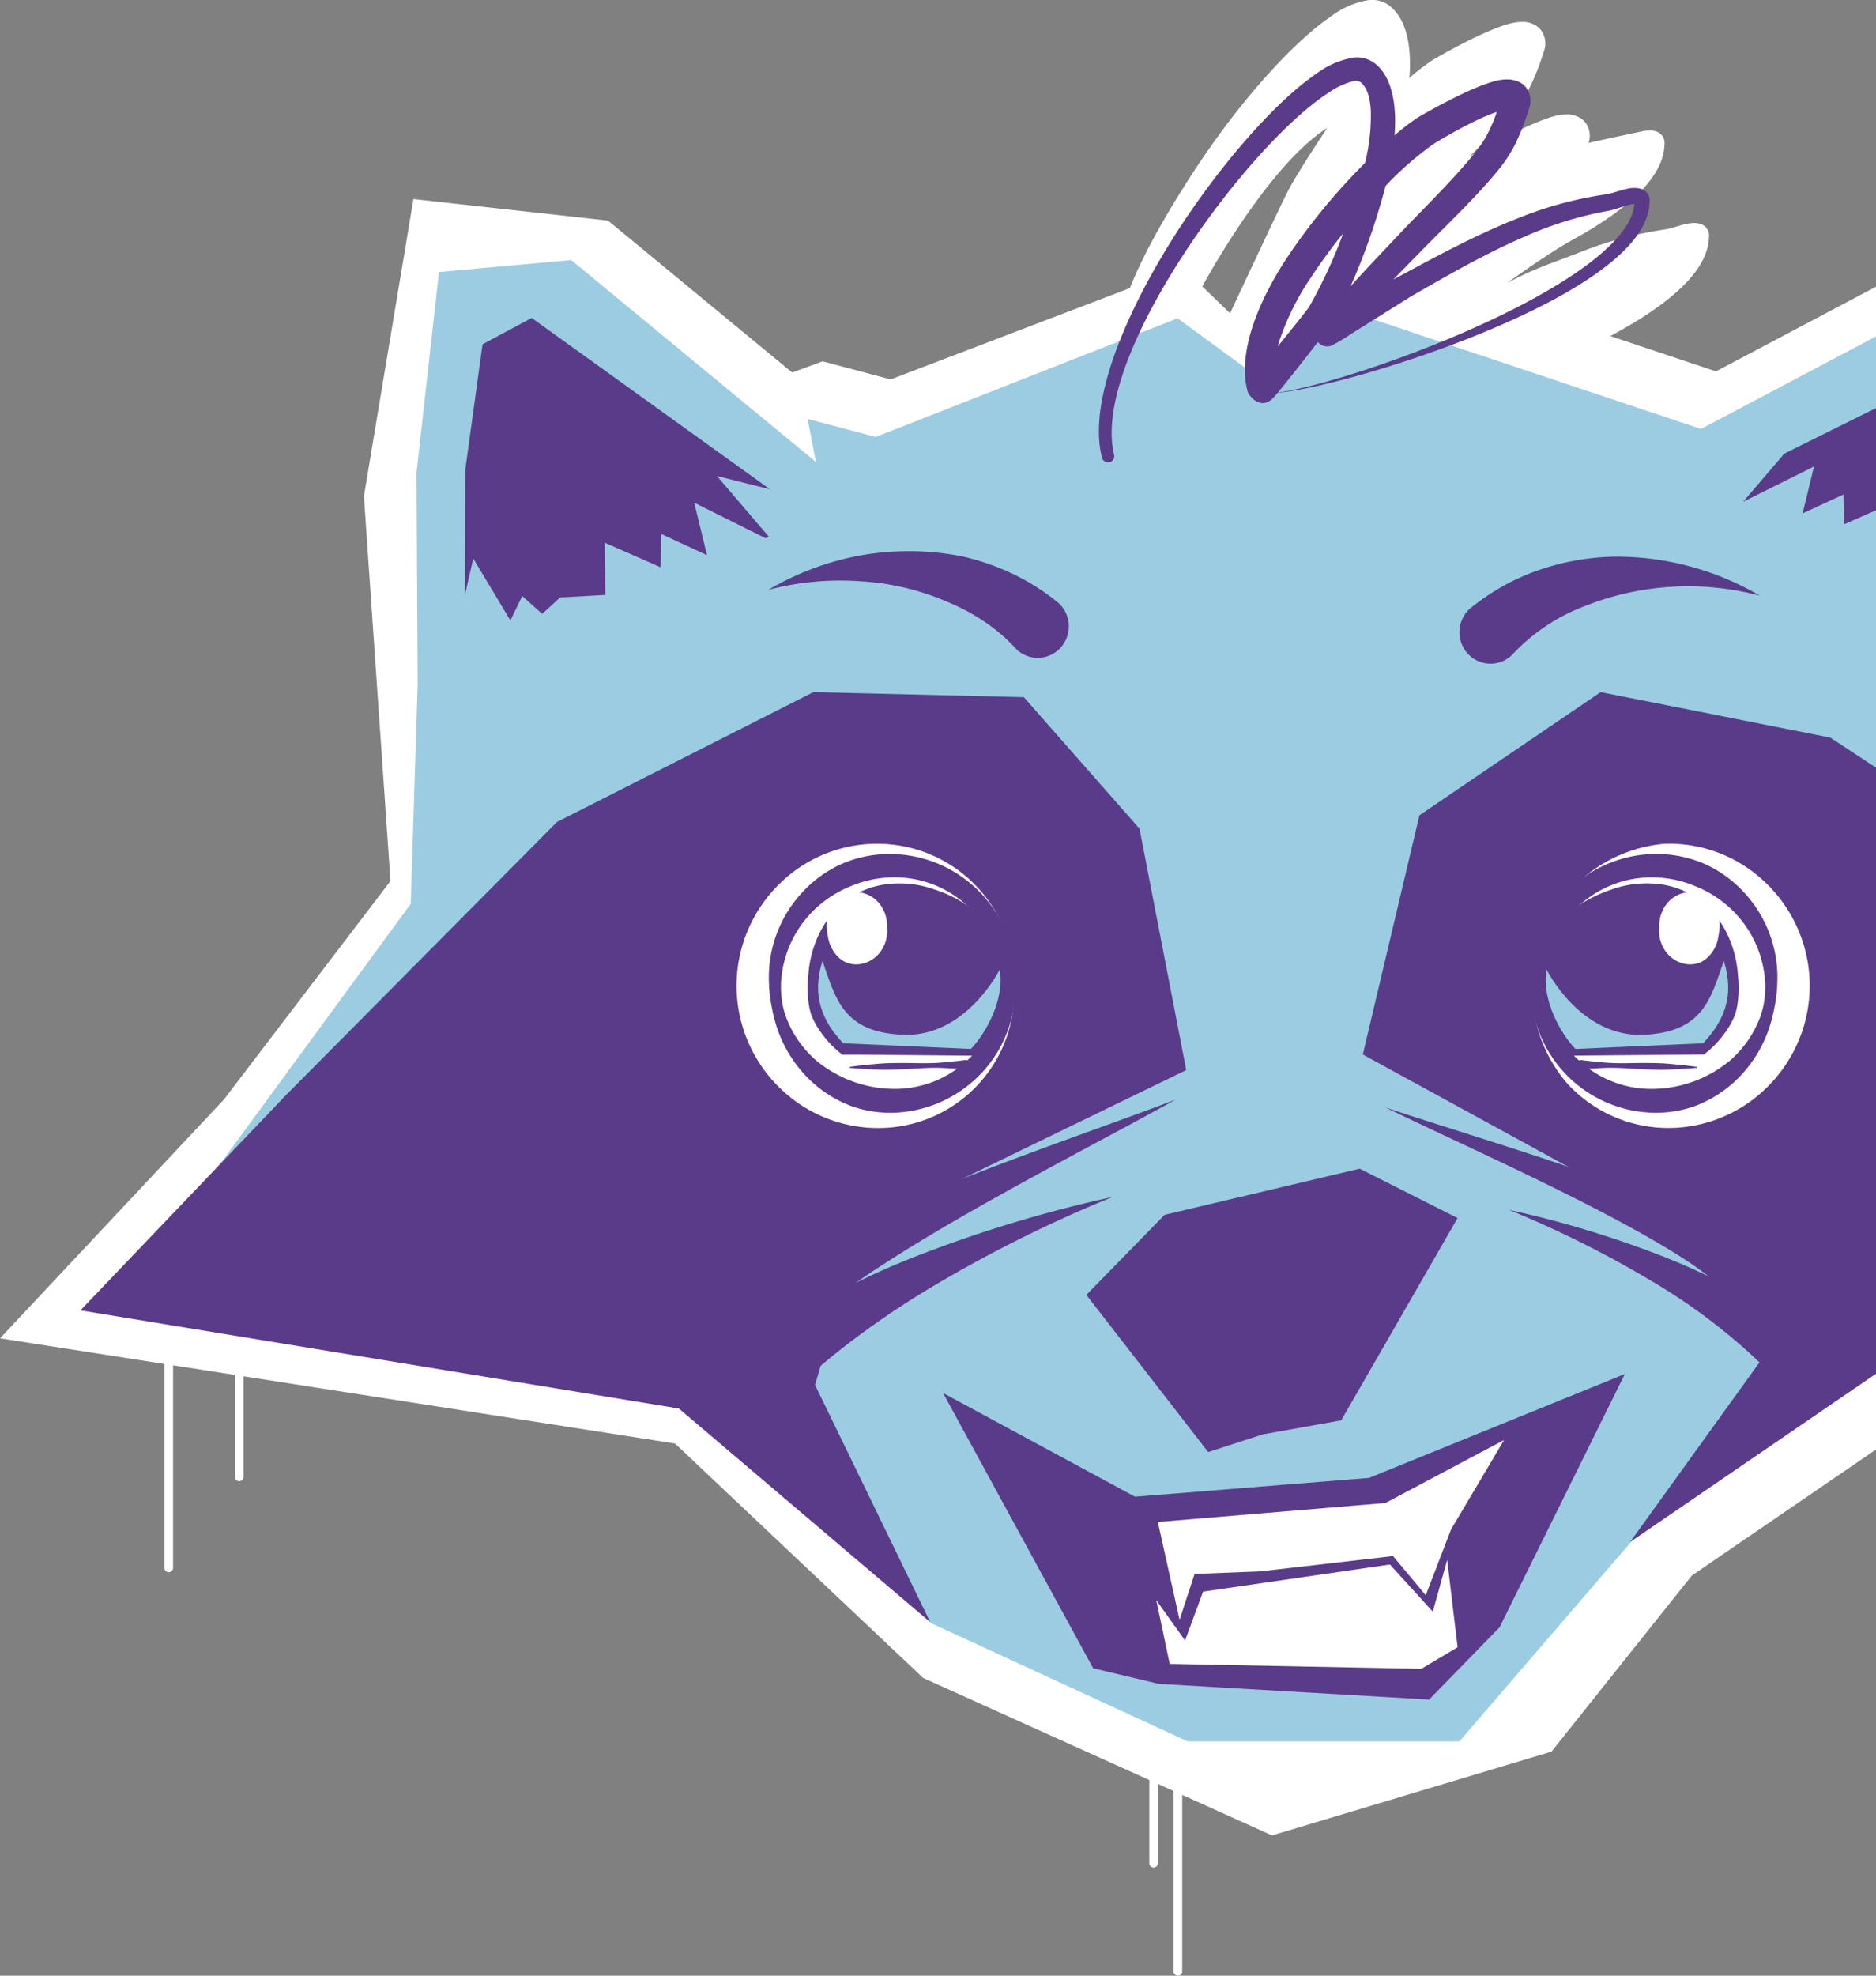 <svg xmlns="http://www.w3.org/2000/svg" xmlns:xlink="http://www.w3.org/1999/xlink" width="380" height="400" viewBox="0 0 380 400">
  <rect x="0" y="0" width="380" height="400" fill="#808080" stroke="none"/>
  <defs>
    <clipPath id="clip-Erwin-head_400x380">
      <rect width="380" height="400"/>
    </clipPath>
  </defs>
  <g id="Erwin-head_400x380" clip-path="url(#clip-Erwin-head_400x380)">
    <g id="Erwin_Kopf_700x533px" transform="translate(0 0.03)">
      <path id="Pfad_1" data-name="Pfad 1" d="M459.034,193.658,432.559,176.27l-5.25-38.682,5.945-24.059,5.289-72.847-40.18,7.636L347.575,75.164l-21.4-7.157c.471-.247.942-.5,1.4-.757,6.455-3.544,11.8-7.374,15.04-11.219,2.224-2.656,3.467-5.358,3.544-8.007a2.469,2.469,0,0,0-1.977-2.787,3.8,3.8,0,0,0-.981-.116,8.019,8.019,0,0,0-1.675.2c-1.428.3-3.119.957-4.223,1.1a76.107,76.107,0,0,0-17.557,4.741c-6.215,2.424-8.539,2.973-14.461,6.107,0,0,8.03-5.868,13.288-8.756,6.455-3.544,11.8-7.374,15.04-11.219,2.224-2.656,3.467-5.366,3.544-8.007a2.469,2.469,0,0,0-1.977-2.787,3.8,3.8,0,0,0-.981-.116,8.019,8.019,0,0,0-1.675.2c-1.428.3-8.578,1.807-10.74,2.324a4.473,4.473,0,0,0-.733-4.239,4.784,4.784,0,0,0-3.8-1.521,8.807,8.807,0,0,0-1.506.139c-5.289.973-17.681,8.122-18.129,8.416-.046.031,7.937-7.69,9.643-9.891A27.971,27.971,0,0,0,310,17.388a48.836,48.836,0,0,0,2.695-6.941,4.556,4.556,0,0,0-.656-4.517,4.784,4.784,0,0,0-3.8-1.521,8.807,8.807,0,0,0-1.506.139c-5.3.973-16.168,7.343-16.623,7.636a44.33,44.33,0,0,0-4.625,3.559c.517-6.54-.641-11.9-3.922-14.523A5.479,5.479,0,0,0,277.986-.03h-.108a7.9,7.9,0,0,0-.842.046,17.313,17.313,0,0,0-7.335,3.2c-7.76,5.258-18.291,16.994-27.1,30.266-5.15,7.775-10.647,17.009-13.736,24.823L180.408,76.786l-13.8-3.66-6.146,2.27L123.157,44.628,83.742,40.273l-10.03,60.169,5.382,77.9L45.353,222.581,0,270.93l136.723,21.294,50.271,47.468,70.655,31.88L314.274,354.6,342.7,318.954l68.593-46.92,113.228-15.3-65.474-63.057ZM260.66,39.077c-2.208,4.447-11.5,24.321-11.5,24.321l-5.621-5.436s13.033-24.321,25.3-32.081c0,0-6.246,9.311-8.176,13.2Z" transform="translate(0 0)" fill="#fff"/>
      <path id="Pfad_2" data-name="Pfad 2" d="M456.139,241.673l-24.576-52.742-5.822-42.9,5.945-24.059,9.435-53.182L405.8,75.51,355,102.356l-74.7-24.97L268.1,93.956,248.993,79.95l-61.158,24.028-13.8-3.66,1.691,8.732L126.153,68.16,99.369,70.584l-4.548,40.643.232,42.9-1.4,44.372L45.87,263.67l83.857,24.151,32.142,4.64,37.153,51.669L251,368.065h55.074l35.208-40.883-.031-.093,60.478-61.961Z" transform="translate(-10.454 -15.541)" fill="#9ccce1"/>
      <path id="Pfad_3" data-name="Pfad 3" d="M121.98,152.659l.085-38.728,3.474-25.255,9.96-5.335,56.765,40.8Z" transform="translate(-27.8 -19)" fill="#5a3b8a"/>
      <path id="Pfad_4" data-name="Pfad 4" d="M505.5,144.069,517.441,90.2l-33.625,12.276-34.3,17.017Z" transform="translate(-102.447 -20.564)" fill="#5a3b8a"/>
      <path id="Pfad_5" data-name="Pfad 5" d="M392.468,52.451c-4.455,4.633-11.72,9.219-19.9,13.388-17.72,9.018-39.771,16.036-47.993,17.017l.293-.355c1.838-2.231,5.266-6.586,7.775-9.837a2.462,2.462,0,0,0,2.756.718,38.23,38.23,0,0,0,3.814-2.262l12.222-7.651c7.543-4.347,15.372-8.856,23.449-12.3A73.165,73.165,0,0,1,391.448,46.1c1.042-.17,2.532-.741,3.907-1.143a10.522,10.522,0,0,1,1.39-.278c-.147,2.548-1.745,5.134-4.277,7.76m-67.7,20.221a52.324,52.324,0,0,1,6.4-12.956,111.589,111.589,0,0,1,6.609-9.057,100.374,100.374,0,0,1-6.933,14.94c-.255.409-3.359,4.308-6.316,7.937.069-.286.147-.571.239-.865m21.6-31.625a66.7,66.7,0,0,1,9.744-8.5c.363-.232,7.875-4.841,12.786-6.462-.332.942-.679,1.868-1.081,2.764a22.676,22.676,0,0,1-2.517,4.424c-1.575,2.085-3.652,4.447-5.829,6.794-3.436,3.7-7.119,7.374-9.6,9.983-3.49,3.691-7.011,7.374-10.454,11.165l-.131.147a133.626,133.626,0,0,0,7.08-20.306m51.483.533a5.933,5.933,0,0,0-2.656.085c-1.428.3-3.119.957-4.223,1.1a76.107,76.107,0,0,0-17.557,4.741c-8.331,3.251-16.422,7.621-24.236,11.829-.425.224-.842.456-1.251.687,1.961-2.031,3.945-4.046,5.922-6.061,2.517-2.587,6.277-6.223,9.775-9.891,2.363-2.478,4.609-4.965,6.316-7.173a27.971,27.971,0,0,0,2.749-4.432,48.836,48.836,0,0,0,2.695-6.941,4.552,4.552,0,0,0-.656-4.517c-.88-1.081-2.718-1.853-5.3-1.382-5.3.973-16.168,7.343-16.623,7.636a44.326,44.326,0,0,0-4.625,3.559c.517-6.54-.641-11.9-3.922-14.523a5.977,5.977,0,0,0-4.532-1.2,17.314,17.314,0,0,0-7.335,3.2c-7.76,5.258-18.291,16.994-27.1,30.266-11.118,16.778-19.411,36-16.361,47.515a1.268,1.268,0,0,0,1.536.919,1.281,1.281,0,0,0,.9-1.552c-2.664-11.033,5.984-29.031,16.948-44.774,8.732-12.539,19.009-23.642,26.552-28.529a15.5,15.5,0,0,1,4.656-2.216,2.005,2.005,0,0,1,1.776.116c1.428,1.2,1.93,3.289,2.077,5.8A39.977,39.977,0,0,1,342.2,36.4a125.079,125.079,0,0,0-16.253,19.866c-6.022,9.4-9.543,19.225-7.5,26.5.17.6,2.509,3.868,5.119,1.243.185-.185.517-.571.973-1.1,9.489-.764,37.81-8.925,56.71-19.3,6.455-3.544,11.8-7.374,15.04-11.219,2.224-2.656,3.467-5.366,3.544-8.007a2.469,2.469,0,0,0-1.977-2.787" transform="translate(-65.701 -3.437)" fill="#5a3b8a"/>
      <path id="Pfad_6" data-name="Pfad 6" d="M118.2,171.8l1.83-18.221,2.772-12.083,7.52,12.547,2.4-4.949,4.038,3.613,3.621-3.32,9.157-.517-.131-10.585,11.365,5,.108-6.756,9.265,4.293-2.579-10.624,16.044,7.983L172.17,124.8l15.064,3.76,17.087,11.381Z" transform="translate(-26.938 -28.449)" fill="#9ccce1"/>
      <path id="Pfad_7" data-name="Pfad 7" d="M510.386,158.116,508.742,141.8l-2.478-10.809-6.748,11.234-2.146-4.432-3.6,3.227-3.251-2.965-8.2-.463.116-9.474-10.169,4.47-.093-6.046-8.292,3.837,2.309-9.5L451.83,128.02l10.238-11.96L448.6,119.419,433.3,129.61Z" transform="translate(-98.751 -26.457)" fill="#9ccce1"/>
      <path id="Pfad_8" data-name="Pfad 8" d="M21.1,306.632,62.785,263l54.834-55.243,51.947-26.3,42.635,1.027,23.425,26.622,9.466,48.874-65.86,31.973L169.9,321.727l23.333,48.032-50.912-43.253Z" transform="translate(-4.809 -41.362)" fill="#5a3b8a"/>
      <path id="Pfad_9" data-name="Pfad 9" d="M480.741,306.285l-69.072,47.252,26.892-37.323-12.13-23.734-68.9-37.647L369,206.4l36.705-24.939,46.5,9.2,85.293,56,47.314,48.526Z" transform="translate(-81.482 -41.362)" fill="#5a3b8a"/>
      <path id="Pfad_10" data-name="Pfad 10" d="M277.815,419.845l-30.405-55.73,38.883,20.993L333.7,381.3l51.808-21.032-25.371,51.283L345.86,426.184,291.1,423Z" transform="translate(-56.386 -82.114)" fill="#5a3b8a"/>
      <path id="Pfad_11" data-name="Pfad 11" d="M249.456,249.749a27.718,27.718,0,0,0-26.846-28.514,28.137,28.137,0,0,0-20.4,7.837,28.9,28.9,0,0,0-7.4,11.512,28.833,28.833,0,0,0,7.142,30.035,28.471,28.471,0,0,0,20.623,8.153,27.5,27.5,0,0,0,26.877-29.015" transform="translate(-44.04 -50.423)" fill="#fff"/>
      <path id="Pfad_12" data-name="Pfad 12" d="M251.617,250.091a25.315,25.315,0,0,0-6.918-18.206,25.609,25.609,0,0,0-18.021-7.976,24.62,24.62,0,0,0-9.96,1.892,24.3,24.3,0,0,0-8.254,5.891,25.28,25.28,0,0,0-6.733,18.376,28.459,28.459,0,0,0,.533,4.694c.2,1.042.425,2.069.71,3.073a26.177,26.177,0,0,0,5.683,10.408,24.628,24.628,0,0,0,9.975,6.787,24.029,24.029,0,0,0,8.022,1.274,25.626,25.626,0,0,0,18.075-7.976,25.363,25.363,0,0,0,6.918-18.237h-.023Zm-2.517,0a22.249,22.249,0,0,1-7.065,15.481,21.514,21.514,0,0,1-15.388,5.883,24.906,24.906,0,0,1-15.457-5.829,21.787,21.787,0,0,1-5.945-8.555,17.373,17.373,0,0,1-.772-2.741,20.5,20.5,0,0,1-.309-4.262,22.268,22.268,0,0,1,7.25-15.342,23.291,23.291,0,0,1,7.119-4.393,22.262,22.262,0,0,1,8.13-1.691,21.587,21.587,0,0,1,15.411,5.914,22.271,22.271,0,0,1,7.042,15.527h-.023Z" transform="translate(-45.969 -51.036)" fill="#5a3b8a"/>
      <path id="Pfad_13" data-name="Pfad 13" d="M223.008,279.53s1.39.131,3.505.247c1.011.054,2.216.124,3.49.131.95,0,1.93-.039,2.934-.069,2.316-.085,4.717-.3,6.856-.324.934-.015,1.814.023,2.61.062,2.347.1,3.922.255,3.922.255a.946.946,0,0,0-.039-1.892s-1.56.216-3.907.432c-.8.069-1.668.147-2.61.178-2.116.07-4.532-.039-6.848-.015-1,.008-2,.015-2.934.062-1.282.069-2.463.193-3.49.293-2.108.208-3.49.409-3.49.409a.11.11,0,0,0-.108.124.116.116,0,0,0,.124.116" transform="translate(-50.8 -63.35)" fill="#5a3b8a"/>
      <path id="Pfad_14" data-name="Pfad 14" d="M219.067,266.395a19.373,19.373,0,1,1,26.29-.656l-26.29.649Z" transform="translate(-48.441 -52.925)" fill="#5a3b8a"/>
      <path id="Pfad_15" data-name="Pfad 15" d="M218.914,266.259l26.313.232a.858.858,0,0,0,.587-.247,20.444,20.444,0,0,0,5.575-8.871,20.651,20.651,0,0,0,.332-10.6,19.972,19.972,0,0,0-1.868-4.494,20.354,20.354,0,0,0-7.891-7.574,26.133,26.133,0,0,0-4.223-1.807,21.107,21.107,0,0,0-10.709-1,17.934,17.934,0,0,0-5.93,2.193,18.877,18.877,0,0,0-6.478,6.941,22.256,22.256,0,0,0-2.587,9.041,22.9,22.9,0,0,0,.131,6.323,13.717,13.717,0,0,0,.44,1.807,16.055,16.055,0,0,0,2.116,3.768,19.383,19.383,0,0,0,4.185,4.293" transform="translate(-48.288 -52.788)" fill="#5a3b8a"/>
      <path id="Pfad_16" data-name="Pfad 16" d="M231.776,266.906c12.8.548,19.611-13.164,19.611-13.164,1.1,6-2.841,12.94-5.814,16.029l-25.865-1.15c-4.185-4.416-6.455-9.566-4.2-16.67,2.641,7.482,4.069,14.438,16.268,14.956" transform="translate(-48.913 -57.427)" fill="#9ccce1"/>
      <path id="Pfad_17" data-name="Pfad 17" d="M229.1,241.214a7.248,7.248,0,0,0-1.428-4.833,6.243,6.243,0,0,0-4.679-2.471,5.612,5.612,0,0,0-2.7.587,5.8,5.8,0,0,0-2.054,1.8,7.288,7.288,0,0,0-1.336,4.918,9.561,9.561,0,0,0,.124,1.066c.039.239.077.479.124.71a7.336,7.336,0,0,0,1.876,3.868,5.447,5.447,0,0,0,1.776,1.274,5.524,5.524,0,0,0,2.2.409,6.22,6.22,0,0,0,4.694-2.478,7.167,7.167,0,0,0,1.428-4.849h-.015Z" transform="translate(-49.425 -53.316)" fill="#fff"/>
      <path id="Pfad_18" data-name="Pfad 18" d="M409.053,269.757a27.8,27.8,0,0,0,19.773,9,28.459,28.459,0,0,0,20.623-8.153,29.023,29.023,0,0,0,7.289-11.7,28.715,28.715,0,0,0-.147-18.33,28.978,28.978,0,0,0-7.4-11.512,28.143,28.143,0,0,0-20.4-7.845,29.447,29.447,0,0,0-19.743,48.526" transform="translate(-91.597 -50.419)" fill="#fff"/>
      <path id="Pfad_19" data-name="Pfad 19" d="M401.616,250.091A25.426,25.426,0,0,0,426.609,276.3a23.966,23.966,0,0,0,8.022-1.274,24.68,24.68,0,0,0,9.976-6.787,26.124,26.124,0,0,0,5.683-10.408c.278-1,.51-2.031.71-3.073a28.463,28.463,0,0,0,.533-4.694,25.28,25.28,0,0,0-6.733-18.376,24.406,24.406,0,0,0-8.254-5.891,24.726,24.726,0,0,0-9.96-1.892,25.426,25.426,0,0,0-24.939,26.182h-.023Zm2.517,0a22.286,22.286,0,0,1,7.042-15.527,21.587,21.587,0,0,1,15.411-5.914,22.262,22.262,0,0,1,8.13,1.691,23,23,0,0,1,7.119,4.393,22.253,22.253,0,0,1,7.25,15.342,20.464,20.464,0,0,1-.309,4.262,17.372,17.372,0,0,1-.772,2.741,21.787,21.787,0,0,1-5.945,8.555,24.906,24.906,0,0,1-15.457,5.829,21.527,21.527,0,0,1-15.388-5.883,22.264,22.264,0,0,1-7.065-15.481h-.023Z" transform="translate(-91.527 -51.036)" fill="#5a3b8a"/>
      <path id="Pfad_20" data-name="Pfad 20" d="M437.808,279.53s-1.39.131-3.505.247c-1.011.054-2.216.124-3.49.131-.95,0-1.93-.039-2.934-.069-2.316-.085-4.718-.3-6.848-.324-.934-.015-1.814.023-2.61.062-2.347.1-3.922.255-3.922.255a.946.946,0,0,1,.039-1.892s1.56.216,3.907.432c.8.069,1.668.147,2.61.178,2.123.07,4.532-.039,6.856-.015,1,.008,2,.015,2.934.062,1.282.069,2.463.193,3.49.293,2.108.208,3.49.409,3.49.409a.11.11,0,0,1,.108.124.114.114,0,0,1-.116.116" transform="translate(-94.256 -63.35)" fill="#5a3b8a"/>
      <path id="Pfad_21" data-name="Pfad 21" d="M441.363,261.963a16.079,16.079,0,0,0,2.123-3.768,14.016,14.016,0,0,0,.44-1.807,22.91,22.91,0,0,0,.131-6.323,22.256,22.256,0,0,0-2.587-9.041,18.877,18.877,0,0,0-6.478-6.941,18,18,0,0,0-5.93-2.193,21.039,21.039,0,0,0-10.709,1,26.837,26.837,0,0,0-4.223,1.807,19.387,19.387,0,0,0-9.759,12.068,20.645,20.645,0,0,0,.332,10.6,20.329,20.329,0,0,0,5.575,8.871.894.894,0,0,0,.587.247l26.313-.232a19.379,19.379,0,0,0,4.185-4.293" transform="translate(-92.036 -52.786)" fill="#5a3b8a"/>
      <path id="Pfad_22" data-name="Pfad 22" d="M425.326,266.906c-12.8.548-19.611-13.164-19.611-13.164-1.1,6,2.841,12.94,5.814,16.029l25.865-1.15c4.185-4.416,6.455-9.566,4.2-16.67-2.641,7.482-4.069,14.438-16.268,14.956" transform="translate(-92.421 -57.427)" fill="#9ccce1"/>
      <path id="Pfad_23" data-name="Pfad 23" d="M435.274,241.214a7.167,7.167,0,0,0,1.428,4.849,6.269,6.269,0,0,0,4.694,2.478,5.524,5.524,0,0,0,2.2-.409,5.65,5.65,0,0,0,1.776-1.274,7.28,7.28,0,0,0,1.876-3.868c.039-.232.077-.471.124-.71a9.558,9.558,0,0,0,.124-1.066,7.259,7.259,0,0,0-1.336-4.918,5.957,5.957,0,0,0-2.054-1.8,5.612,5.612,0,0,0-2.7-.587,6.206,6.206,0,0,0-4.679,2.471,7.29,7.29,0,0,0-1.428,4.833h-.015Z" transform="translate(-99.196 -53.316)" fill="#fff"/>
      <path id="Pfad_24" data-name="Pfad 24" d="M285,331.979,309.676,363.8l11.1-3.59,15.851-2.834L360.2,316.421l-19.827-9.991-39.516,9.335Z" transform="translate(-64.952 -69.843)" fill="#5a3b8a"/>
      <g id="Gruppe_1" data-name="Gruppe 1" transform="translate(155.655 111.558)">
        <path id="Pfad_25" data-name="Pfad 25" d="M260.418,155.038a46.312,46.312,0,0,0-9.435-6,49.926,49.926,0,0,0-10.269-3.513,56.061,56.061,0,0,0-20.584-.147,56.809,56.809,0,0,0-18.53,6.941,57.462,57.462,0,0,1,18.839-1.714,51.553,51.553,0,0,1,17.488,4.2,41.784,41.784,0,0,1,7.636,4.108,35.733,35.733,0,0,1,6.308,5.49,6.241,6.241,0,0,0,8.895-.355,6.422,6.422,0,0,0-.347-9.01" transform="translate(-201.6 -144.496)" fill="#5a3b8a"/>
        <path id="Pfad_26" data-name="Pfad 26" d="M393.458,165.922a38.664,38.664,0,0,1,14.639-9.9,56.7,56.7,0,0,1,35.625-2.185,57.5,57.5,0,0,0-28.807-7.9,49.711,49.711,0,0,0-15.6,2.594,45.783,45.783,0,0,0-14.415,8.022,6.437,6.437,0,0,0-.347,9.01,6.243,6.243,0,0,0,8.9.355" transform="translate(-242.915 -144.825)" fill="#5a3b8a"/>
      </g>
      <path id="Pfad_27" data-name="Pfad 27" d="M44.022,397.888a.877.877,0,0,1-.872-.872V350.073a.872.872,0,1,1,1.745,0v46.943A.877.877,0,0,1,44.022,397.888Z" transform="translate(-9.834 -79.591)" fill="#fff"/>
      <path id="Pfad_28" data-name="Pfad 28" d="M62.5,380.931a.877.877,0,0,1-.872-.872V356.6a.872.872,0,1,1,1.745,0v23.456A.877.877,0,0,1,62.5,380.931Z" transform="translate(-14.046 -81.079)" fill="#fff"/>
      <path id="Pfad_29" data-name="Pfad 29" d="M308.762,506.339a.877.877,0,0,1-.872-.872V467.572a.872.872,0,1,1,1.745,0v37.894A.877.877,0,0,1,308.762,506.339Z" transform="translate(-70.169 -106.369)" fill="#fff"/>
      <path id="Pfad_30" data-name="Pfad 30" d="M302.392,483.537a.877.877,0,0,1-.872-.872v-19.1a.872.872,0,1,1,1.745,0v19.1A.877.877,0,0,1,302.392,483.537Z" transform="translate(-68.717 -105.456)" fill="#fff"/>
      <path id="Pfad_31" data-name="Pfad 31" d="M203.886,337.747c2.208-4.741,9.713-10.331,19.163-16.43,18.391-11.883,43.593-24.591,58.672-33.007-16.276,6.231-43.33,15.218-63.343,24.553a114.888,114.888,0,0,0-18.569,10.5,30.324,30.324,0,0,0-7.744,7.891,6.749,6.749,0,0,0,11.829,6.5" transform="translate(-43.583 -65.714)" fill="#5a3b8a"/>
      <path id="Pfad_32" data-name="Pfad 32" d="M199.641,357c9.1-9.528,19.943-17.635,31.641-24.7a272.76,272.76,0,0,1,37.007-18.461,265.2,265.2,0,0,0-40.157,12.153,158.4,158.4,0,0,0-37.485,20.978,6.736,6.736,0,1,0,8.987,10.037" transform="translate(-42.936 -71.532)" fill="#5a3b8a"/>
      <path id="Pfad_33" data-name="Pfad 33" d="M433.013,329.067c-1.977-3.714-8.678-8.084-17.117-12.863-16.43-9.3-38.945-19.256-52.425-25.834,14.546,4.88,38.713,11.913,56.595,19.217a108.347,108.347,0,0,1,16.592,8.215,25.417,25.417,0,0,1,6.918,6.177c1.591,2.556.54,5.76-2.386,7.165a6.488,6.488,0,0,1-8.176-2.077" transform="translate(-82.836 -66.183)" fill="#5a3b8a"/>
      <path id="Pfad_34" data-name="Pfad 34" d="M449.592,351.025a119.416,119.416,0,0,0-24.746-19.341A213.9,213.9,0,0,0,395.9,317.23a206.74,206.74,0,0,1,31.4,9.512,123.754,123.754,0,0,1,29.317,16.422,5.271,5.271,0,1,1-7.034,7.852" transform="translate(-90.227 -72.305)" fill="#5a3b8a"/>
      <path id="Pfad_35" data-name="Pfad 35" d="M303.76,394.17l4.4,19.8,3.042-9.281,13.288-.517,26.908-3.1L358.023,409l5.119-13.3,10.748-18.129-24.028,12.755Z" transform="translate(-69.228 -86.056)" fill="#fff"/>
      <path id="Pfad_36" data-name="Pfad 36" d="M306.068,430.065l-2.718-12.9,5.829,8.169,3.652-9.9,37.848-5.49,8.678,9.551,2.919-10.485,2.108,17.689-7.35,4.37Z" transform="translate(-69.135 -93.222)" fill="#fff"/>
    </g>
  </g>
</svg>

